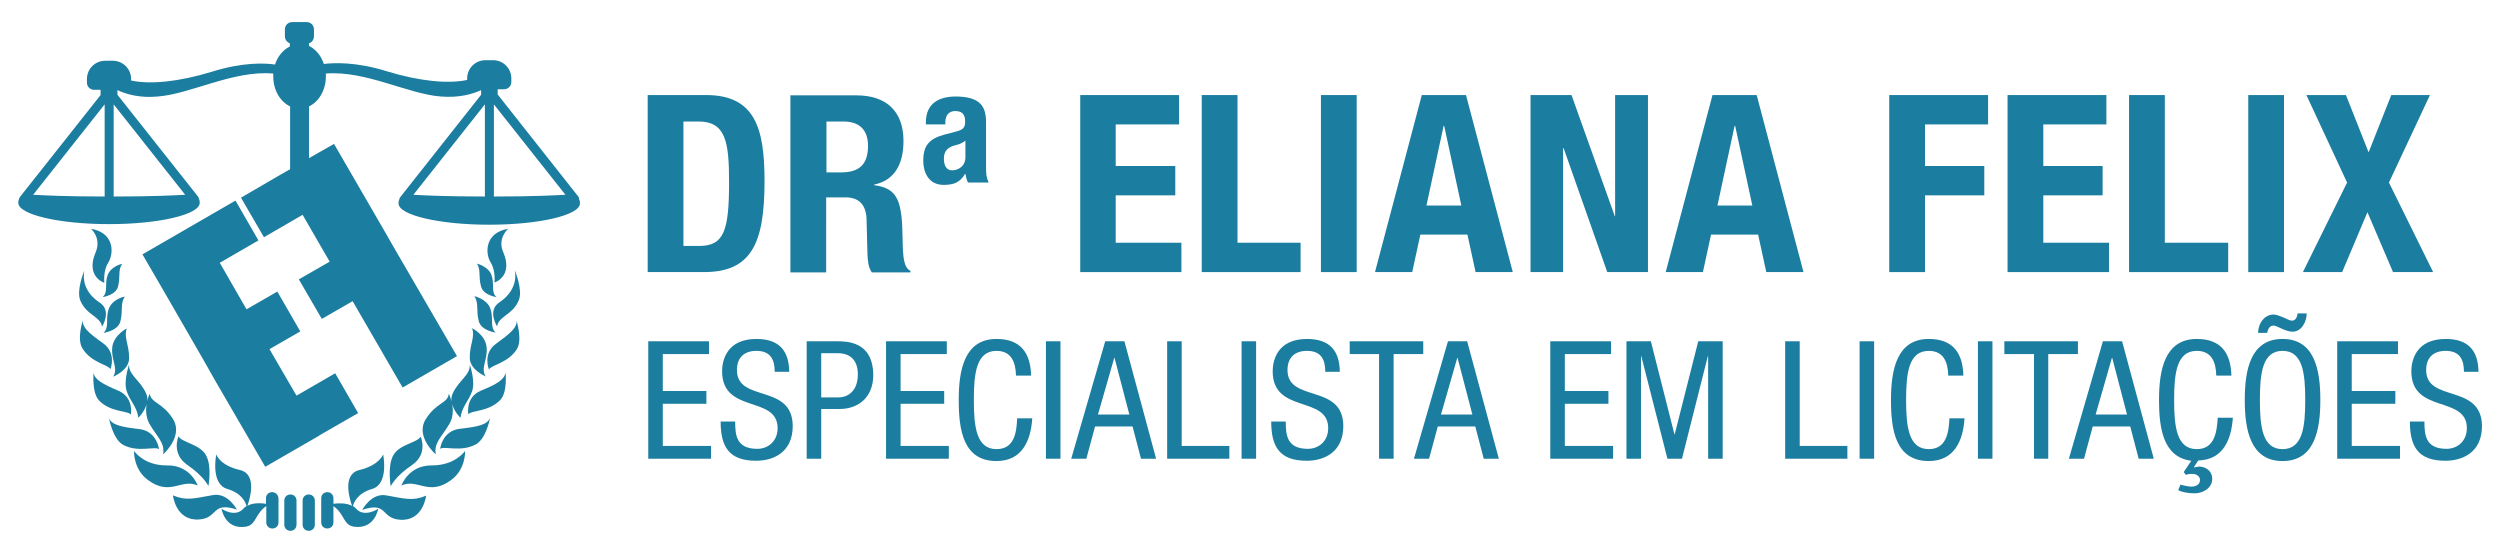 <?xml version="1.0" encoding="utf-8"?>
<!-- Generator: Adobe Illustrator 19.1.0, SVG Export Plug-In . SVG Version: 6.00 Build 0)  -->
<svg version="1.1" id="Layer_1" xmlns="http://www.w3.org/2000/svg" xmlns:xlink="http://www.w3.org/1999/xlink" x="0px" y="0px"
	 viewBox="0 0 860 190" style="enable-background:new 0 0 860 190;" xml:space="preserve">
<style type="text/css">
	.st0{fill:#1B7DA0;}
</style>
<g>
	<path class="st0" d="M263,62.3c0-17.9-3.1-29.6-20.1-29.6h-20.1v60.9h19.3C258.4,93.6,263,83.9,263,62.3z M235.1,84.6V41.8h5.2
		c9.4,0,10.5,7.1,10.5,20.9c0,16.5-1.7,21.9-10.2,21.9H235.1z"/>
	<path class="st0" d="M284.3,67.9h6.6c4.9,0,7.1,2.9,7.2,7.7l0.3,11.7c0.1,2.4,0.3,4.7,1.5,6.4h13.3v-0.5c-2.3-1.2-2.6-4.5-2.7-10.9
		c-0.2-12.9-1.4-17.5-9.8-18.6v-0.2c6.9-1.4,10.1-6.9,10.1-15c0-10.4-6.1-15.7-16.2-15.7h-22.7v60.9h12.3V67.9z M284.3,41.8h5.8
		c5.5,0,8.5,2.8,8.5,8.4c0,6.6-3.3,9.1-9.2,9.1h-5.1V41.8z"/>
	<path class="st0" d="M329.1,45.2l-4.2,1.1c-5.1,1.4-7.3,3.6-7.3,9c0,3.9,1.8,8.3,7,8.3c3.5,0,5.6-0.8,7.4-3.8h0.1
		c0.2,1,0.4,2.1,0.9,3h7.1c-0.8-1.7-0.9-2.9-0.9-5.6V42.1c0-5.2-1.7-8.9-10.5-8.9c-5.6,0-10.2,2.3-10.2,8.9v0.7h6.7V42
		c0-2.3,1.2-3.8,3.4-3.8c2.5,0,3.4,1.3,3.4,3.5C332.1,43.8,331.3,44.6,329.1,45.2z M332.1,54.1c0,3.2-2.6,4.5-4.6,4.5
		c-2,0-2.8-1.8-2.8-4c0-2.6,1.2-4,4.2-4.7c0.9-0.2,2.2-0.7,3.2-1.5V54.1z"/>
	<polygon class="st0" points="406.4,83.5 383.8,83.5 383.8,67.2 404.3,67.2 404.3,57.1 383.8,57.1 383.8,42.8 405.6,42.8 
		405.6,32.7 371.6,32.7 371.6,93.6 406.4,93.6 	"/>
	<polygon class="st0" points="447.4,83.5 425.7,83.5 425.7,32.7 413.4,32.7 413.4,93.6 447.4,93.6 	"/>
	<rect x="454.4" y="32.7" class="st0" width="12.3" height="60.9"/>
	<path class="st0" d="M489.1,32.7l-16.1,60.9h12.8l2.8-12.9h16.2l2.8,12.9h12.8l-16.1-60.9H489.1z M490.7,70.7l5.9-27.4h0.2
		l5.9,27.4H490.7z"/>
	<polygon class="st0" points="537.7,51 537.9,51 552.9,93.6 566.9,93.6 566.9,32.7 555.6,32.7 555.6,74.4 555.5,74.4 540.6,32.7 
		526.5,32.7 526.5,93.6 537.7,93.6 	"/>
	<path class="st0" d="M604.3,32.7h-15.2L573,93.6h12.8l2.8-12.9h16.2l2.8,12.9h12.8L604.3,32.7z M590.8,70.7l5.9-27.4h0.2l5.9,27.4
		H590.8z"/>
	<polygon class="st0" points="662.2,67.2 682.6,67.2 682.6,57.1 662.2,57.1 662.2,42.8 683.9,42.8 683.9,32.7 649.9,32.7 
		649.9,93.6 662.2,93.6 	"/>
	<polygon class="st0" points="725.5,83.5 702.9,83.5 702.9,67.2 723.3,67.2 723.3,57.1 702.9,57.1 702.9,42.8 724.6,42.8 
		724.6,32.7 690.6,32.7 690.6,93.6 725.5,93.6 	"/>
	<polygon class="st0" points="766.5,83.5 744.7,83.5 744.7,32.7 732.4,32.7 732.4,93.6 766.5,93.6 	"/>
	<rect x="773.4" y="32.7" class="st0" width="12.3" height="60.9"/>
	<polygon class="st0" points="805.7,93.6 814.4,73 823.2,93.6 837,93.6 821.8,62.8 835.9,32.7 822.6,32.7 814.8,52.4 807,32.7 
		793.4,32.7 807.4,62.8 792.2,93.6 	"/>
	<polygon class="st0" points="228,138.9 243,138.9 243,134.5 228,134.5 228,121.8 243.9,121.8 243.9,117.4 223,117.4 223,157.8 
		244.6,157.8 244.6,153.4 228,153.4 	"/>
	<path class="st0" d="M253.5,127.3c0-4.3,2.5-6.6,6.7-6.6c4.8,0,6.3,2.9,6.3,7.2h5c-0.1-7.4-3.6-11.3-11.3-11.3
		c-10.2,0-11.8,7.4-11.8,11.1c0,14.8,19.1,8.2,19.1,19.6c0,4.3-3.1,7.1-7,7.1c-7.3,0-7.6-4.9-7.6-9.4h-5c0,8.6,2.8,13.5,12.2,13.5
		c5.7,0,12.6-2.7,12.6-12C272.6,131.8,253.5,138.6,253.5,127.3z"/>
	<path class="st0" d="M287.8,117.4h-10.3v40.4h5v-17.1h6.2c6.8,0,11.7-4.2,11.7-11.7C300.3,117.4,291.3,117.4,287.8,117.4z
		 M288.4,136.7h-5.9v-15.2h5.6c4.9,0,7,2.9,7,7.3C295.1,134.2,292,136.7,288.4,136.7z"/>
	<polygon class="st0" points="309.8,138.9 324.8,138.9 324.8,134.5 309.8,134.5 309.8,121.8 325.7,121.8 325.7,117.4 304.8,117.4 
		304.8,157.8 326.4,157.8 326.4,153.4 309.8,153.4 	"/>
	<path class="st0" d="M342.8,154.5c-6.9,0-7.8-7.6-7.8-16.9s0.9-16.9,7.8-16.9c5.1,0,6.6,3.9,6.7,8.5h5.2
		c-0.2-7.9-3.7-12.6-11.9-12.6c-11.1,0-13,10.8-13,21s1.5,21,13,21c8.8,0,11.8-7,12.3-14.7h-5.2
		C349.7,148.9,348.9,154.5,342.8,154.5z"/>
	<rect x="359.8" y="117.4" class="st0" width="5" height="40.4"/>
	<path class="st0" d="M380.2,117.4l-11.7,40.4h5.2l3-11.1h12.9l2.9,11.1h5.2l-10.9-40.4H380.2z M377.7,142.6l5.6-19.5h0.1l5.1,19.5
		H377.7z"/>
	<polygon class="st0" points="406.5,117.4 401.5,117.4 401.5,157.8 422.9,157.8 422.9,153.4 406.5,153.4 	"/>
	<rect x="427.1" y="117.4" class="st0" width="5" height="40.4"/>
	<path class="st0" d="M442.9,127.3c0-4.3,2.5-6.6,6.7-6.6c4.8,0,6.3,2.9,6.3,7.2h5c-0.1-7.4-3.6-11.3-11.3-11.3
		c-10.2,0-11.8,7.4-11.8,11.1c0,14.8,19.1,8.2,19.1,19.6c0,4.3-3.1,7.1-7,7.1c-7.3,0-7.6-4.9-7.6-9.4h-5c0,8.6,2.8,13.5,12.2,13.5
		c5.7,0,12.6-2.7,12.6-12C462,131.8,442.9,138.6,442.9,127.3z"/>
	<polygon class="st0" points="489.6,117.4 464.3,117.4 464.3,121.8 474.4,121.8 474.4,157.8 479.4,157.8 479.4,121.8 489.6,121.8 	
		"/>
	<path class="st0" d="M498.1,117.4l-11.7,40.4h5.2l3-11.1h12.9l2.9,11.1h5.2l-10.9-40.4H498.1z M495.7,142.6l5.6-19.5h0.1l5.1,19.5
		H495.7z"/>
	<polygon class="st0" points="538.3,138.9 553.3,138.9 553.3,134.5 538.3,134.5 538.3,121.8 554.2,121.8 554.2,117.4 533.3,117.4 
		533.3,157.8 554.9,157.8 554.9,153.4 538.3,153.4 	"/>
	<polygon class="st0" points="576.1,149.4 576,149.4 567.9,117.4 559.5,117.4 559.5,157.8 564.5,157.8 564.5,122.5 564.6,122.5 
		573.6,157.8 578.6,157.8 587.5,122.5 587.6,122.5 587.6,157.8 592.6,157.8 592.6,117.4 584.2,117.4 	"/>
	<polygon class="st0" points="619.1,117.4 614.1,117.4 614.1,157.8 635.5,157.8 635.5,153.4 619.1,153.4 	"/>
	<rect x="639.7" y="117.4" class="st0" width="5" height="40.4"/>
	<path class="st0" d="M663.5,154.5c-6.9,0-7.8-7.6-7.8-16.9s0.9-16.9,7.8-16.9c5.1,0,6.6,3.9,6.7,8.5h5.2
		c-0.2-7.9-3.7-12.6-11.9-12.6c-11.1,0-13,10.8-13,21s1.5,21,13,21c8.8,0,11.8-7,12.3-14.7h-5.2
		C670.4,148.9,669.5,154.5,663.5,154.5z"/>
	<rect x="680.4" y="117.4" class="st0" width="5" height="40.4"/>
	<polygon class="st0" points="714.8,117.4 689.5,117.4 689.5,121.8 699.7,121.8 699.7,157.8 704.6,157.8 704.6,121.8 714.8,121.8 	
		"/>
	<path class="st0" d="M723.4,117.4l-11.7,40.4h5.2l3-11.1h12.9l2.9,11.1h5.2L730,117.4H723.4z M720.9,142.6l5.6-19.5h0.1l5.1,19.5
		H720.9z"/>
	<path class="st0" d="M755.7,154.5c-6.9,0-7.8-7.6-7.8-16.9s0.9-16.9,7.8-16.9c5.1,0,6.6,3.9,6.7,8.5h5.2
		c-0.2-7.9-3.7-12.6-11.9-12.6c-11.1,0-13,10.8-13,21c0,9.6,1.4,19.7,11.1,20.9l-2.6,3.9l0.8,1c0.2-0.2,1-0.4,2.1-0.4
		c1.4,0,2.7,0.8,2.7,2.1c0,1.2-0.8,2.3-3.1,2.3c-0.9,0-3.5-0.6-3.6-0.7l-0.8,1.9c1.2,0.7,3.5,1.1,5.6,1.1c3.2,0,6.1-2,6.1-4.9
		c0-3.1-2.6-4.3-4.5-4.3c-0.4,0-1.3,0.2-1.7,0.3l-0.1-0.1l1.5-2.3c8.5-0.2,11.4-7.1,11.9-14.7h-5.2
		C762.6,148.9,761.7,154.5,755.7,154.5z"/>
	<path class="st0" d="M782.1,108.2c-3,0-5.3,2.9-5.3,6.3h3.1c0.2-1,0.7-2.5,2.2-2.5c1.2,0,4.1,2.1,6.5,2.1c3.2,0,4.9-3.5,4.9-6.3
		h-3.1c-0.2,1-0.5,2.5-2,2.5c-0.7,0-1.8-0.6-2.9-1.1C784.4,108.8,783.2,108.2,782.1,108.2z"/>
	<path class="st0" d="M785.2,116.6c-11.1,0-13,10.8-13,21s1.9,21,13,21c11.1,0,13-10.8,13-21S796.3,116.6,785.2,116.6z M785.2,154.5
		c-6.9,0-7.8-7.6-7.8-16.9s0.9-16.9,7.8-16.9c6.9,0,7.8,7.6,7.8,16.9S792.1,154.5,785.2,154.5z"/>
	<polygon class="st0" points="809,138.9 824,138.9 824,134.5 809,134.5 809,121.8 824.9,121.8 824.9,117.4 804,117.4 804,157.8 
		825.6,157.8 825.6,153.4 809,153.4 	"/>
	<path class="st0" d="M834.6,127.3c0-4.3,2.5-6.6,6.7-6.6c4.8,0,6.3,2.9,6.3,7.2h5c-0.1-7.4-3.6-11.3-11.3-11.3
		c-10.2,0-11.8,7.4-11.8,11.1c0,14.8,19.1,8.2,19.1,19.6c0,4.3-3.1,7.1-7,7.1c-7.3,0-7.6-4.9-7.6-9.4h-5c0,8.6,2.8,13.5,12.2,13.5
		c5.7,0,12.6-2.7,12.6-12C853.6,131.8,834.6,138.6,834.6,127.3z"/>
	<polygon class="st0" points="123.2,142.1 115.3,128.4 102,136.1 92.7,120.1 103.3,114 95.4,100.3 84.8,106.4 75.6,90.4 88.9,82.7 
		81,69 49,87.5 56.9,101.1 56.9,101.1 70.1,124 74,130.9 74,130.9 83.3,146.9 83.3,146.9 91.2,160.5 91.2,160.5 91.2,160.6 
		109.9,149.8 109.8,149.8 	"/>
	<path class="st0" d="M199,67.7l-27.8-35.2v-1.8h2.2c1.4,0,2.5-1.1,2.5-2.5v-1.2c0-3.5-2.8-6.3-6.3-6.3H167c-3.5,0-6.3,2.8-6.3,6.3
		v0.5c-6.4,1.4-16.3,0.5-27.7-3c-10.6-3.3-18.2-2.9-21.6-2.5c-0.9-2.8-2.8-5.1-5.1-6.2v-0.9c1-0.3,1.7-1.3,1.7-2.4v-2.4
		c0-1.4-1.1-2.5-2.5-2.5h-5c-1.4,0-2.5,1.1-2.5,2.5v2.4c0,1.1,0.7,2,1.7,2.4V16c-2.3,1.1-4.2,3.4-5.1,6.2c-3.3-0.5-11-0.9-21.8,2.5
		c-11.4,3.5-21.3,4.4-27.7,3v-0.5c0-3.5-2.8-6.3-6.3-6.3h-2.6c-3.5,0-6.3,2.8-6.3,6.3v1.2c0,1.4,1.1,2.5,2.5,2.5h2.2v1.8L6.9,67.7
		c-0.2,0.2-0.2,0.4-0.3,0.6c-0.2,0.4-0.3,0.8-0.3,1.2v0.3c0,4,14,7.3,31.2,7.3c17.2,0,31.2-3.3,31.2-7.3v-0.3c0-0.4-0.1-0.8-0.3-1.2
		c0-0.2-0.1-0.5-0.3-0.7L40.4,32.6V31c3,1.4,7.7,2.8,13.9,2.2c11.4-0.9,26-9.1,39.7-7.9c0,0.3,0,0.6,0,1c0,4.7,2.4,8.7,5.8,10.3
		v21.6l-3.5,2l0,0L82.9,68l7.9,13.6l13.3-7.7l9.3,16.1l-10.6,6.1l7.9,13.6l10.6-6.1l17.2,29.7l18.7-10.8L136,86l-3.9-6.8l0,0
		l-17.2-29.7l-8.6,4.9V36.6c3.4-1.6,5.8-5.6,5.8-10.3c0-0.3,0-0.7,0-1c13.6-1.1,28.1,7,39.5,7.9c6.3,0.5,10.9-0.8,13.9-2.2v1.6
		l-27.8,35.2c-0.2,0.2-0.3,0.4-0.3,0.7c-0.2,0.4-0.3,0.8-0.3,1.2v0.3c0,4,14,7.3,31.2,7.3s31.2-3.3,31.2-7.3v-0.3
		c0-0.4-0.1-0.8-0.3-1.2C199.2,68.1,199.1,67.9,199,67.7z M36,35.9v31.7c-13.3,0-21-0.4-24.6-0.6L36,35.9z M39.1,35.9L63.7,67
		c-3.5,0.2-11.3,0.6-24.6,0.6V35.9z M166.8,35.9v31.7c-13.3,0-21.1-0.4-24.6-0.6L166.8,35.9z M169.9,35.9L194.5,67
		c-3.5,0.2-11.3,0.6-24.6,0.6V35.9z"/>
	<path class="st0" d="M122.5,175c-0.3-0.4-0.7-0.7-1.1-0.9c0.3-1.2,1.5-4.4,6.6-5.9c5.9-1.7,3.8-11.9,3.8-11.9s-1.2,3.7-8.2,5.4
		c-5.9,1.4-3.4,9.8-2.5,12.3c-2.2-1.1-5-0.9-6.4-0.7v-1.9c0-1.2-0.9-2.1-2.1-2.1c-1.2,0-2.1,0.9-2.1,2.1v8.3c0,1.2,0.9,2.1,2.1,2.1
		c1.2,0,2.1-0.9,2.1-2.1v-5.6c3.9,2.7,3.3,6.6,7.2,7.1c7.1,0.9,8.2-6.2,8.2-6.2S125.4,178.2,122.5,175z"/>
	<path class="st0" d="M132.8,170.4c-5.1-0.9-8.2,5-8.2,5c8.9-3,6.3,3,13.1,3.4c7.9,0.5,8.9-8.3,8.9-8.3
		C141.9,172.5,139.2,171.5,132.8,170.4z"/>
	<path class="st0" d="M141.7,160c5.7-3.9,3-9.8,3-9.8c-1.1,2.1-7.3,2.6-9.4,6.4c-2.1,3.7-0.9,10.7-0.9,10.7S136,163.8,141.7,160z"/>
	<path class="st0" d="M148.6,160.1c-8.1-0.1-10.5,6.9-10.5,6.9c5.6-2.5,9.3,3.8,17-1.8c5.2-3.7,4.9-10.1,4.9-10.1
		S156.7,160.1,148.6,160.1z"/>
	<path class="st0" d="M146.4,144.3c-3.6,5.9,3.5,12,3.5,12c-0.7-4,2-5.9,4.7-10.5c1.3-2.2,1.3-4.7,1-6.7c0.7,2.7,2.8,4.6,2.8,4.6
		c0.5-3.8,2.8-5.7,4-9.1c1.2-3.5-0.8-9.2-0.8-9.2c0.3,3.5-3.8,5.5-5.8,9.8c-0.5,1-0.6,2-0.5,2.9c-0.4-1.6-0.9-2.7-0.9-2.7
		C154.1,138.8,150,138.4,146.4,144.3z"/>
	<path class="st0" d="M158.2,147.5c-6.1,0.7-6.8,6.9-6.8,6.9c1.5-1.1,7.2,1.3,12.4-1.6c3.5-2,4.8-9.1,4.8-9.1
		C167.6,146.2,164.3,146.8,158.2,147.5z"/>
	<path class="st0" d="M165.4,134.4c-5.4,2.3-4.3,8.1-4.3,8.1c1.1-1.4,6.9-0.8,10.9-4.8c2.7-2.7,1.9-9.6,1.9-9.6
		C173.6,130.6,170.8,132.2,165.4,134.4z"/>
	<path class="st0" d="M170.7,118.2c-4.8,3.4-2.5,8.9-2.5,8.9c0.8-1.6,6.6-2.2,9.6-7c2-3.2-0.1-9.7-0.1-9.7
		C177.9,112.7,175.4,114.8,170.7,118.2z"/>
	<path class="st0" d="M171.8,104c-4.3,2.8-0.8,8.3-0.8,8.3c0.5-3.6,5.4-3.9,7.5-9.1c1.4-3.5-1.4-10.2-1.4-10.2
		C177.7,96,177,100.5,171.8,104z"/>
	<path class="st0" d="M167.1,129.5c-1.9-2.8,0.7-5.6,0.3-10s-5-6.6-5-6.6c1.1,3.3-0.9,5.6-0.8,10.3
		C161.7,127.3,167.1,129.5,167.1,129.5z"/>
	<path class="st0" d="M164.7,110.5c0.9,3.3,5.8,3.9,5.8,3.9c-2.1-1.9-0.6-4.7-1.8-8.2c-1.2-3.4-5.5-4.3-5.5-4.3
		C164.8,104.4,163.7,106.7,164.7,110.5z"/>
	<path class="st0" d="M165.5,98.6c0.8,3,5.3,3.6,5.3,3.6c-2-1.7-0.6-4.3-1.7-7.5c-1.1-3.1-5-4-5-4C165.5,93,164.5,95.1,165.5,98.6z"
		/>
	<path class="st0" d="M174.8,78.7c-8.2,1.4-7.9,8.6-6,11.6c1.8,2.9,1.3,6.9,1.3,6.9s6.6-2.1,3-10.5C171,82,174.8,78.7,174.8,78.7z"
		/>
	<path class="st0" d="M81.5,175.3c0,0-3.1-5.9-8.2-5c-6.4,1.1-9.2,2.1-13.8,0.1c0,0,0.9,8.8,8.9,8.3
		C75.2,178.3,72.6,172.4,81.5,175.3z"/>
	<path class="st0" d="M71.7,167.2c0,0,1.3-7-0.9-10.7c-2.1-3.7-8.3-4.3-9.4-6.4c0,0-2.6,5.9,3,9.8C70.1,163.8,71.7,167.2,71.7,167.2
		z"/>
	<path class="st0" d="M68,167c0,0-2.4-7-10.5-6.9c-8.1,0.1-11.4-5-11.4-5s-0.3,6.4,4.9,10.1C58.7,170.8,62.3,164.5,68,167z"/>
	<path class="st0" d="M54.7,154.5c0,0-0.7-6.2-6.8-6.9c-6.1-0.7-9.4-1.4-10.4-3.7c0,0,1.3,7.1,4.8,9.1
		C47.5,155.8,53.2,153.4,54.7,154.5z"/>
	<path class="st0" d="M40.7,134.4c-5.4-2.3-8.2-3.8-8.5-6.2c0,0-0.7,6.8,1.9,9.6c4,4.1,9.8,3.4,10.9,4.8
		C45.1,142.6,46.1,136.7,40.7,134.4z"/>
	<path class="st0" d="M38,127c0,0,2.2-5.5-2.5-8.9c-4.8-3.4-7.2-5.4-7-7.9c0,0-2.2,6.5-0.1,9.7C31.4,124.8,37.2,125.4,38,127z"/>
	<path class="st0" d="M27.6,103.3c2.1,5.2,7,5.5,7.5,9.1c0,0,3.5-5.5-0.8-8.3c-5.2-3.4-5.9-8-5.3-10.9C29,93,26.2,99.8,27.6,103.3z"
		/>
	<path class="st0" d="M50.2,135.2c-2-4.4-6.1-6.4-5.8-9.8c0,0-2,5.8-0.8,9.2c1.2,3.5,3.5,5.3,4,9.1c0,0,2.1-2,2.8-4.6
		c-0.3,2-0.2,4.5,1,6.7c2.7,4.6,5.4,6.5,4.7,10.5c0,0,7-6.1,3.5-12c-3.6-5.9-7.6-5.5-8.1-8.9c0,0-0.5,1.1-0.9,2.7
		C50.8,137.2,50.7,136.2,50.2,135.2z"/>
	<path class="st0" d="M38.6,119.6c-0.4,4.3,2.2,7.2,0.3,10c0,0,5.5-2.2,5.5-6.3c0.1-4.7-1.9-7-0.8-10.3
		C43.7,112.9,39,115.3,38.6,119.6z"/>
	<path class="st0" d="M37.4,106.3c-1.2,3.4,0.3,6.3-1.8,8.2c0,0,4.9-0.6,5.8-3.9c1-3.8-0.1-6.1,1.5-8.5
		C42.9,101.9,38.6,102.9,37.4,106.3z"/>
	<path class="st0" d="M37,94.7c-1.1,3.1,0.3,5.8-1.7,7.5c0,0,4.5-0.6,5.3-3.6c0.9-3.5-0.1-5.6,1.4-7.8C42,90.7,38.1,91.6,37,94.7z"
		/>
	<path class="st0" d="M31.3,78.7c0,0,3.7,3.2,1.6,8.1c-3.6,8.4,3,10.5,3,10.5s-0.5-4,1.3-6.9C39.2,87.3,39.5,80.1,31.3,78.7z"/>
	<path class="st0" d="M93.6,169.3c-1.2,0-2.1,0.9-2.1,2.1v1.9c-1.5-0.2-4.3-0.5-6.4,0.7c0.9-2.4,3.4-10.9-2.5-12.3
		c-7.1-1.6-8.2-5.4-8.2-5.4s-2.1,10.2,3.8,11.9c5.1,1.5,6.3,4.7,6.6,5.9c-0.4,0.2-0.8,0.5-1.1,0.9c-2.9,3.2-7.5,0-7.5,0
		s1.1,7.2,8.2,6.2c3.8-0.5,3.3-4.5,7.2-7.1v5.6c0,1.2,0.9,2.1,2.1,2.1c1.2,0,2.1-0.9,2.1-2.1v-8.3C95.7,170.2,94.8,169.3,93.6,169.3
		z"/>
	<path class="st0" d="M99.9,170.1c-1.2,0-2.1,0.9-2.1,2.1v8.3c0,1.2,0.9,2.1,2.1,2.1c1.2,0,2.1-0.9,2.1-2.1v-8.3
		C102,171,101.1,170.1,99.9,170.1z"/>
	<path class="st0" d="M106.2,170.1c-1.2,0-2.1,0.9-2.1,2.1v8.3c0,1.2,0.9,2.1,2.1,2.1c1.2,0,2.1-0.9,2.1-2.1v-8.3
		C108.3,171,107.4,170.1,106.2,170.1z"/>
</g>
</svg>
